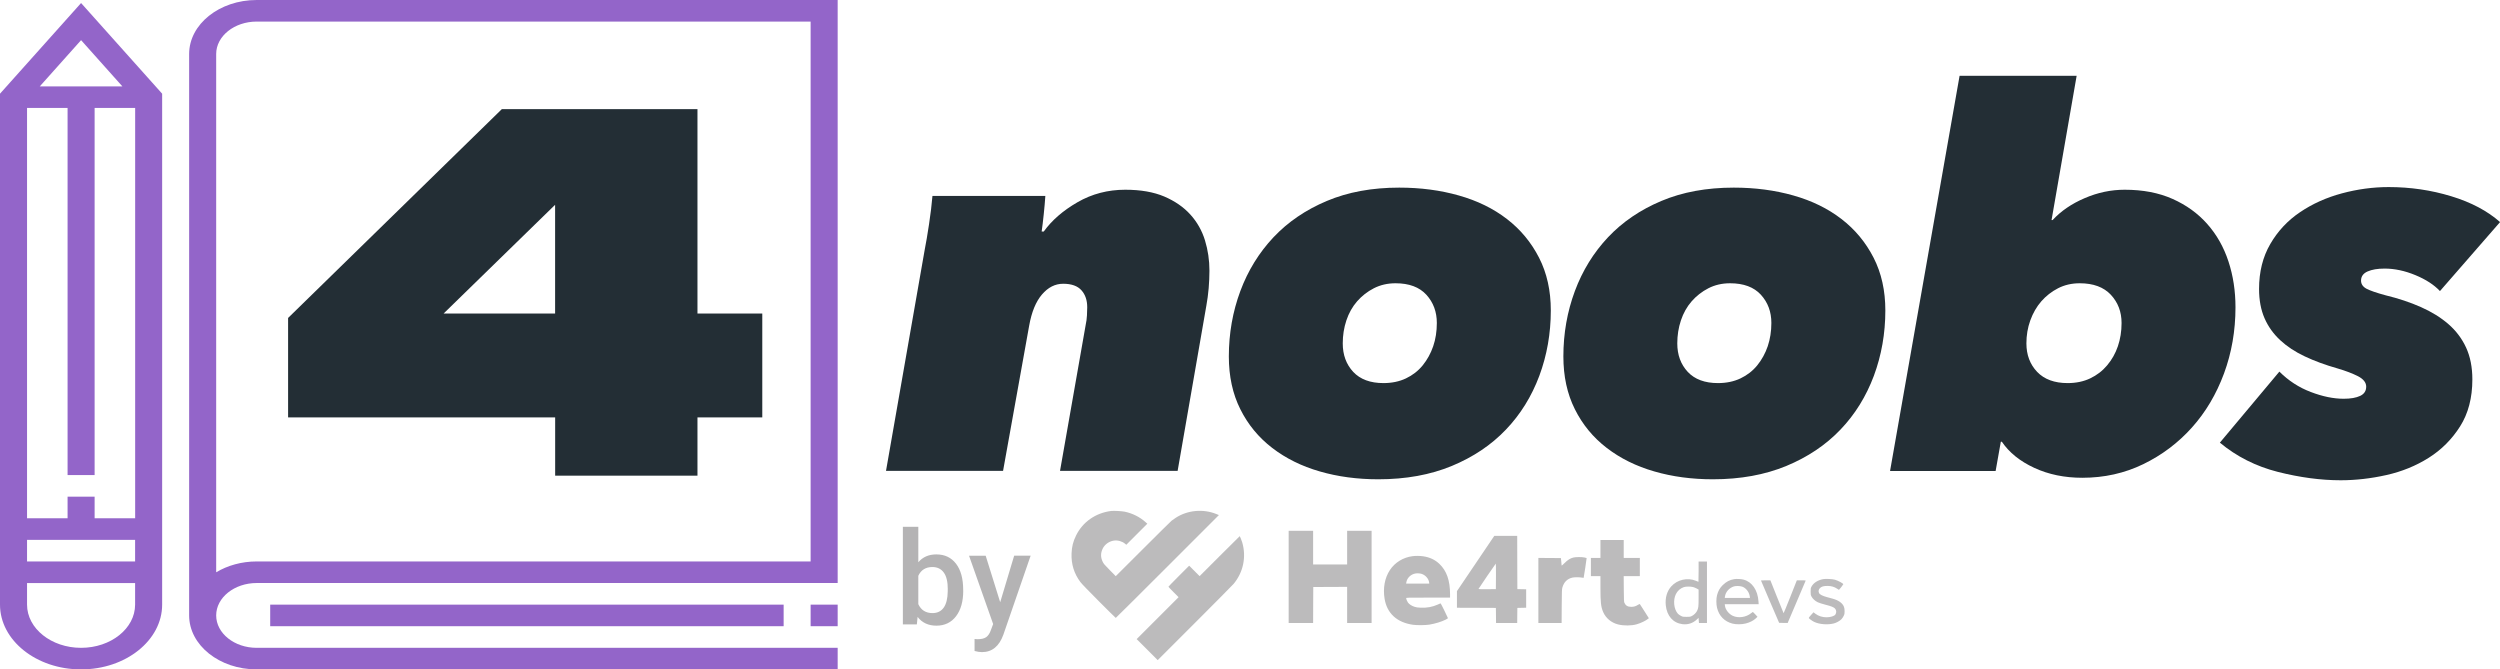 <?xml version="1.0" encoding="utf-8"?>
<svg version="1.1" id="Layer_1" xmlns="http://www.w3.org/2000/svg" xmlns:xlink="http://www.w3.org/1999/xlink" x="0px" y="0px"
	 viewBox="0 0 461.31 123.52" style="enable-background:new 0 0 461.31 123.52;" xml:space="preserve">
<style type="text/css">
	.st0{fill:#9365C9;}
	.st1{fill:#BCBBBC;}
	.st2{fill:#9468CC;}
	.st3{fill:#232E35;}
	.st4{fill:#B4B3B4;}
</style>
<g>
	<g>
		<path class="st0" d="M34.9,9.96v103.6c0,5.49,5.59,9.96,12.47,9.96h107.2v-3.98H47.37c-4.12,0-7.48-2.68-7.48-5.98
			s3.36-5.98,7.48-5.98h107.2V0L47.37,0C40.49,0,34.9,4.47,34.9,9.96z M149.58,103.6H47.37c-2.8,0-5.39,0.75-7.48,2V9.96
			c0-3.3,3.36-5.98,7.48-5.98h102.21V103.6z"/>
		<rect x="149.58" y="111.57" class="st0" width="4.99" height="3.98"/>
		<rect x="49.86" y="111.57" class="st0" width="94.74" height="3.98"/>
		<path class="st0" d="M0,17.29l0,94.28c0,6.59,6.71,11.95,14.96,11.95s14.96-5.36,14.96-11.95V17.29L14.96,0.56L0,17.29z
			 M14.96,7.41l7.62,8.53H7.34L14.96,7.41z M24.93,99.62v3.98H4.99v-3.98H24.93z M4.99,95.63V19.92h7.48v67.74h4.99V19.92h7.48
			v75.71h-7.48v-3.98h-4.99v3.98H4.99z M4.99,111.57v-3.98h19.94v3.98c0,4.4-4.47,7.97-9.97,7.97S4.99,115.96,4.99,111.57z"/>
	</g>
	<g>
		<path class="st3" d="M102.44,77.02H53.16V58.67L92.6,20.14h36.1v37.72h11.96v19.16H128.7v10.75h-26.26V77.02z M102.44,37.78
			L81.85,57.86h20.58V37.78z"/>
	</g>
	<g>
		<path class="st3" d="M171.43,41.37c0.29-1.93,0.5-3.67,0.63-5.21h20.83c-0.06,0.96-0.16,2.07-0.29,3.33
			c-0.13,1.25-0.26,2.33-0.39,3.23h0.39c1.48-2.06,3.55-3.86,6.22-5.4c2.67-1.54,5.61-2.31,8.82-2.31c2.83,0,5.22,0.42,7.19,1.25
			c1.96,0.84,3.57,1.95,4.82,3.33c1.25,1.38,2.15,2.98,2.7,4.77c0.55,1.8,0.82,3.67,0.82,5.59c0,1.03-0.05,2.11-0.14,3.23
			c-0.1,1.13-0.24,2.2-0.43,3.23l-5.3,30.48h-21.7l4.73-26.91c0.13-0.58,0.21-1.17,0.24-1.78c0.03-0.61,0.05-1.11,0.05-1.5
			c0-1.29-0.35-2.33-1.06-3.13c-0.71-0.8-1.83-1.21-3.38-1.21c-1.48,0-2.78,0.66-3.91,1.98c-1.13,1.32-1.91,3.23-2.36,5.74
			l-4.82,26.81h-21.6l7.14-40.8C170.87,44.88,171.14,43.3,171.43,41.37z"/>
		<path class="st3" d="M254.33,88.44c-3.86,0-7.46-0.48-10.8-1.45c-3.34-0.96-6.27-2.41-8.78-4.34c-2.51-1.93-4.47-4.31-5.88-7.14
			c-1.42-2.83-2.12-6.08-2.12-9.74c0-4.24,0.71-8.26,2.12-12.06c1.41-3.79,3.46-7.1,6.12-9.93c2.67-2.83,5.95-5.06,9.84-6.7
			c3.89-1.64,8.34-2.46,13.36-2.46c3.92,0,7.59,0.48,11,1.45c3.41,0.96,6.37,2.41,8.87,4.34c2.51,1.93,4.48,4.31,5.93,7.14
			c1.45,2.83,2.17,6.08,2.17,9.74c0,4.24-0.71,8.26-2.12,12.06c-1.42,3.79-3.47,7.11-6.17,9.93c-2.7,2.83-6.03,5.06-9.98,6.7
			C263.93,87.62,259.41,88.44,254.33,88.44z M265.13,59.6c0-2.06-0.64-3.79-1.93-5.21c-1.29-1.41-3.18-2.12-5.69-2.12
			c-1.48,0-2.81,0.31-4,0.92c-1.19,0.61-2.22,1.42-3.09,2.41c-0.87,1-1.53,2.17-1.98,3.52c-0.45,1.35-0.67,2.77-0.67,4.24
			c0,2.12,0.64,3.87,1.93,5.26c1.29,1.38,3.15,2.07,5.59,2.07c1.54,0,2.93-0.29,4.15-0.87c1.22-0.58,2.25-1.38,3.09-2.41
			c0.83-1.03,1.48-2.2,1.93-3.52C264.91,62.57,265.13,61.14,265.13,59.6z"/>
		<path class="st3" d="M316.06,88.44c-3.86,0-7.46-0.48-10.8-1.45c-3.34-0.96-6.27-2.41-8.78-4.34c-2.51-1.93-4.47-4.31-5.88-7.14
			c-1.42-2.83-2.12-6.08-2.12-9.74c0-4.24,0.71-8.26,2.12-12.06c1.41-3.79,3.46-7.1,6.12-9.93c2.67-2.83,5.95-5.06,9.84-6.7
			c3.89-1.64,8.34-2.46,13.36-2.46c3.92,0,7.59,0.48,11,1.45c3.41,0.96,6.37,2.41,8.87,4.34c2.51,1.93,4.48,4.31,5.93,7.14
			c1.45,2.83,2.17,6.08,2.17,9.74c0,4.24-0.71,8.26-2.12,12.06c-1.42,3.79-3.47,7.11-6.17,9.93c-2.7,2.83-6.03,5.06-9.98,6.7
			C325.65,87.62,321.14,88.44,316.06,88.44z M326.86,59.6c0-2.06-0.64-3.79-1.93-5.21c-1.29-1.41-3.18-2.12-5.69-2.12
			c-1.48,0-2.81,0.31-4,0.92c-1.19,0.61-2.22,1.42-3.09,2.41c-0.87,1-1.53,2.17-1.98,3.52c-0.45,1.35-0.67,2.77-0.67,4.24
			c0,2.12,0.64,3.87,1.93,5.26c1.29,1.38,3.15,2.07,5.59,2.07c1.54,0,2.93-0.29,4.15-0.87c1.22-0.58,2.25-1.38,3.09-2.41
			c0.83-1.03,1.48-2.2,1.93-3.52C326.63,62.57,326.86,61.14,326.86,59.6z"/>
		<path class="st3" d="M392.06,35.01c3.34,0,6.28,0.56,8.82,1.69c2.54,1.13,4.68,2.67,6.41,4.63c1.74,1.96,3.04,4.26,3.91,6.9
			c0.87,2.64,1.3,5.47,1.3,8.49c0,4.31-0.71,8.38-2.12,12.2c-1.42,3.83-3.39,7.15-5.93,9.98c-2.54,2.83-5.53,5.08-8.97,6.75
			c-3.44,1.67-7.19,2.51-11.24,2.51c-3.28,0-6.24-0.61-8.87-1.83c-2.64-1.22-4.63-2.83-5.98-4.82h-0.19l-0.96,5.4h-19.48
			l12.83-72.92h21.6l-4.63,26.62h0.19c1.54-1.67,3.52-3.02,5.93-4.05C387.09,35.52,389.55,35.01,392.06,35.01z M391.48,59.6
			c0-2.06-0.66-3.79-1.98-5.21c-1.32-1.41-3.23-2.12-5.74-2.12c-1.48,0-2.81,0.31-4,0.92c-1.19,0.61-2.22,1.42-3.09,2.41
			c-0.87,1-1.54,2.17-2.03,3.52s-0.72,2.77-0.72,4.24c0,2.12,0.66,3.87,1.98,5.26c1.32,1.38,3.2,2.07,5.64,2.07
			c1.54,0,2.93-0.29,4.15-0.87c1.22-0.58,2.27-1.38,3.13-2.41c0.87-1.03,1.53-2.2,1.98-3.52C391.25,62.57,391.48,61.14,391.48,59.6z
			"/>
		<path class="st3" d="M420.6,68.57c1.67,1.67,3.6,2.93,5.79,3.76c2.19,0.84,4.21,1.25,6.08,1.25c1.29,0,2.3-0.18,3.04-0.53
			c0.74-0.35,1.11-0.92,1.11-1.69s-0.5-1.41-1.5-1.93c-1-0.51-2.27-1-3.81-1.45c-2.25-0.64-4.26-1.38-6.03-2.22
			c-1.77-0.83-3.28-1.83-4.53-2.99s-2.22-2.51-2.89-4.05s-1.01-3.34-1.01-5.4c0-3.15,0.69-5.92,2.07-8.29
			c1.38-2.38,3.21-4.34,5.5-5.88c2.28-1.54,4.85-2.7,7.72-3.47c2.86-0.77,5.74-1.16,8.63-1.16c3.99,0,7.83,0.56,11.53,1.69
			c3.7,1.12,6.7,2.72,9.02,4.77l-11.09,12.73c-1.09-1.16-2.6-2.14-4.53-2.94c-1.93-0.8-3.83-1.21-5.69-1.21
			c-1.29,0-2.33,0.18-3.13,0.53c-0.8,0.35-1.21,0.92-1.21,1.69c0,0.64,0.34,1.14,1.01,1.5c0.67,0.35,1.85,0.76,3.52,1.21
			c2.38,0.58,4.55,1.3,6.51,2.17c1.96,0.87,3.65,1.91,5.06,3.13c1.41,1.22,2.51,2.67,3.28,4.34c0.77,1.67,1.16,3.63,1.16,5.88
			c0,3.41-0.76,6.3-2.27,8.68c-1.51,2.38-3.44,4.31-5.79,5.79c-2.35,1.48-4.95,2.54-7.81,3.18c-2.86,0.64-5.68,0.96-8.44,0.96
			c-3.67,0-7.52-0.52-11.57-1.54c-4.05-1.03-7.62-2.83-10.71-5.4L420.6,68.57z"/>
	</g>
</g>
<g>
	<g transform="translate(0,1001) scale(0.1,-0.1)">
		<g>
			<path class="st1" d="M2050.32,9067.14c-28.63-3.63-52.41-20.21-64.63-45.09c-5.56-11.29-7.93-20.59-8.42-33.31
				c-0.72-19.71,4.57-37,16.24-52.69c2.37-3.19,14.15-15.42,34.19-35.51c16.79-16.9,30.83-30.72,31.16-30.72
				c0.28,0,43.27,42.72,95.46,94.91l94.86,94.86l-5.06,2.04c-24.33,9.75-53.02,6.99-74.71-7.16c-2.7-1.71-6.06-4.13-7.6-5.34
				c-1.49-1.21-25.32-24.72-52.85-52.25l-50.15-50.04l-11.01,11.18c-9.74,9.85-11.29,11.67-13.05,15.3
				c-3.96,8.15-4.02,15.86-0.11,24.17c3.69,7.76,11.78,13.65,20.65,14.97c7.05,1.1,15.42-1.27,20.7-5.78l2.26-1.93l19.38,19.43
				l19.43,19.43l-3.52,3.14c-10.19,9.19-23.95,16.08-38.15,19.05C2069.97,9066.92,2055.05,9067.74,2050.32,9067.14z"/>
			<path class="st1" d="M2377.89,8945.52v-85.06h22.57h22.57l0.11,33.2l0.17,33.14l31.27,0.17l31.22,0.11v-33.31v-33.31h22.57h22.57
				v85.06v85.06h-22.57h-22.57v-31.11v-31.11h-31.38h-31.38v31.11v31.11h-22.57h-22.57V8945.52z"/>
			<path class="st1" d="M2722.86,8970.19l-34.46-50.98v-15.31v-15.36l35.95-0.11l35.9-0.17l0.17-13.87l0.11-13.93h19.54h19.54
				l0.11,13.93l0.17,13.87l8.15,0.17l8.09,0.17v17.01v17.01l-8.09,0.17l-8.15,0.17l-0.17,49.16l-0.11,49.11h-21.14h-21.14
				L2722.86,8970.19z M2760.4,8946.51l-0.17-23.56l-16.13-0.17c-10.07-0.05-16.08,0.05-15.97,0.39c0.39,1.16,31.6,46.8,31.99,46.85
				C2760.35,8970.02,2760.46,8959.45,2760.4,8946.51z"/>
			<path class="st1" d="M2250.44,8983.78l-36.89-36.89l-9.63,9.63l-9.63,9.63l-19.16-19.16c-10.52-10.52-19.1-19.38-19.1-19.65
				c0-0.33,4.24-4.79,9.36-9.91l9.36-9.36l-38.65-38.65l-38.7-38.7l19.43-19.38l19.38-19.43l68.32,68.27
				c37.55,37.55,69.86,70.14,71.74,72.4c17.78,21.31,23.73,49.44,16.02,76.25c-1.05,3.52-4.29,11.84-4.68,11.84
				C2287.44,9020.67,2270.7,9004.1,2250.44,8983.78z"/>
			<path class="st1" d="M2953.2,8997v-16.52h-8.81h-8.81v-16.79v-16.79h8.81h8.81v-21.58c0-26.59,0.94-34.85,4.79-44.15
				c4.84-11.62,15.14-20.26,27.86-23.45c10.46-2.59,24.66-2.48,34.3,0.33c7.82,2.26,16.57,6.5,21.09,10.18l1.27,1.05l-8.09,12.77
				c-4.46,7.05-8.31,13.05-8.53,13.27c-0.22,0.28-1.6-0.33-3.08-1.21c-4.35-2.81-8.04-3.91-12.77-3.91
				c-6.5,0.05-10.3,2.26-12.61,7.43c-0.88,1.98-0.99,4.46-1.16,25.76l-0.17,23.51h14.86h14.92v16.79v16.79h-14.86h-14.86V8997v16.52
				h-21.47h-21.47V8997z"/>
			<path class="st1" d="M2606.47,8983.73c-17.23-2.2-32.65-11.67-41.84-25.71c-9.52-14.48-12.99-33.47-9.69-53.18
				c4.51-26.81,22.85-43.49,52.52-47.73c6.99-0.99,23.4-0.83,30,0.28c11.29,1.93,22.3,5.29,30.17,9.25
				c3.63,1.82,4.24,2.31,3.96,3.19c-0.22,0.61-3.19,6.94-6.66,14.09c-4.13,8.59-6.5,12.88-6.99,12.72
				c-0.33-0.17-2.64-1.21-5.06-2.26c-10.07-4.4-19.38-6.11-31.11-5.73c-6,0.22-8.26,0.55-11.89,1.76c-5.01,1.6-9.74,4.74-11.95,7.87
				c-1.54,2.26-3.14,6.28-3.14,7.93c0,0.99,1.27,1.05,40.46,1.05h40.46v6.22c0,25.43-6.28,43.33-19.71,56.04
				c-8.04,7.65-17.67,12.17-29.78,13.98C2620.57,8984.39,2612.09,8984.5,2606.47,8983.73z M2623.7,8950.92
				c6.72-2.31,12.44-8.86,13.32-15.31l0.33-2.48H2616h-21.36l0.39,2.37c1.27,8.04,8.31,14.86,16.85,16.3
				C2615.45,8952.35,2620.62,8952.02,2623.7,8950.92z"/>
			<path class="st1" d="M2903.43,8981.25c-5.78-1.38-10.57-4.35-16.41-10.19c-3.36-3.36-5.4-5.01-5.45-4.46
				c0,0.55-0.33,3.8-0.66,7.27l-0.66,6.33l-20.76,0.17l-20.81,0.11v-60.01v-60.01h21.42h21.47l0.17,31
				c0.22,27.2,0.33,31.33,1.16,34.24c2.97,10.24,8.86,16.19,18.55,18.5c3.63,0.83,12.83,0.88,17.29,0c1.82-0.33,3.36-0.5,3.47-0.44
				c0.33,0.33,5.73,36.28,5.51,36.5c-0.11,0.17-1.93,0.61-4.02,1.05C2918.9,8982.35,2907.78,8982.3,2903.43,8981.25z"/>
			<path class="st1" d="M3134.33,8955.16c0-10.29-0.11-18.72-0.28-18.72s-2.37,0.88-4.9,1.93c-15.25,6.28-34.13,2.04-45.14-10.24
				c-8.04-8.92-11.62-21.25-10.24-35.01c2.04-19.71,13.49-32.7,30.78-34.85c9.96-1.27,19.32,1.76,26.54,8.64l3.14,2.97l0.39-4.74
				l0.39-4.68h7.38h7.38v56.71v56.71h-7.71h-7.71V8955.16z M3124.14,8926.75c1.82-0.44,4.84-1.71,6.72-2.75l3.47-1.93v-15.25
				c0-16.46-0.33-18.99-2.97-24.28c-1.87-3.58-5.73-7.38-9.58-9.25c-2.92-1.43-3.63-1.54-9.74-1.54c-6.39,0-6.77,0.06-10.3,1.82
				c-1.98,0.99-4.51,2.75-5.62,3.96c-7.54,8.37-9.25,25.27-3.63,36.33c3.08,6.11,8.15,10.57,14.59,12.77
				C3110.66,8927.9,3119.63,8927.96,3124.14,8926.75z"/>
			<path class="st1" d="M3199.95,8941.34c-8.09-1.27-14.86-4.79-21.36-11.29c-5.12-5.07-8.2-10.57-10.19-18.11
				c-1.71-6.28-1.71-16.85-0.05-23.56c3.69-14.97,13.71-25.21,28.46-29.07c6.72-1.76,17.4-1.65,24.72,0.28
				c7.27,1.87,13.76,5.12,18.06,9.08l3.41,3.19l-4.07,4.46c-2.26,2.48-4.29,4.51-4.46,4.51c-0.22,0-1.54-0.94-2.92-2.09
				c-9.47-7.82-23.95-9.91-34.3-5.01c-7.32,3.47-13.49,11.45-14.31,18.55l-0.33,2.86h31.27h31.27l-0.33,5.12
				c-1.38,20.92-11.89,36.17-27.75,40.24C3212.73,8941.67,3204.47,8942.05,3199.95,8941.34z M3214.38,8927.63
				c6.28-1.98,11.95-8.31,13.87-15.63c0.44-1.54,0.77-3.36,0.77-4.02v-1.27h-23.18h-23.23l0.33,2.42
				c1.21,8.64,7.65,15.97,16.63,18.83C3203.09,8929.06,3210.19,8928.9,3214.38,8927.63z"/>
			<path class="st1" d="M3364.34,8941.39c-10.02-1.82-17.84-6.83-21.64-13.76c-1.54-2.86-1.65-3.41-1.65-9.08
				c0-5.5,0.11-6.33,1.54-9.19c1.98-4.02,6.66-8.31,11.67-10.68c2.15-1.05,8.2-2.97,13.49-4.35c11.4-2.92,15.69-4.62,18.17-7.16
				c2.75-2.86,3.14-7.54,0.83-11.07c-1.87-2.92-9.14-5.17-16.46-5.17c-7.82,0.05-14.7,2.26-20.54,6.66l-3.36,2.59l-4.51-4.9
				c-2.81-3.03-4.4-5.23-4.18-5.73c0.44-1.16,6.5-5.5,9.91-7.1c9.63-4.57,24.99-5.78,36.34-2.81c4.68,1.21,10.63,4.51,13.71,7.54
				c1.54,1.54,3.36,4.18,4.35,6.33c1.54,3.3,1.76,4.18,1.71,8.64c0,3.85-0.33,5.78-1.27,8.31c-2.59,6.66-9.8,11.84-20.65,14.81
				c-2.7,0.77-7.54,2.04-10.68,2.92c-8.09,2.15-13.21,4.79-14.53,7.49c-1.6,3.08-0.88,6.61,1.76,9.25
				c2.81,2.81,6.94,3.96,14.09,3.91c6.66,0,12.44-1.71,17.51-5.12c1.82-1.16,3.36-2.15,3.41-2.15c0.44,0,7.98,9.85,7.98,10.35
				c0,1.54-9.47,6.66-15.53,8.37C3381.3,8941.61,3368.86,8942.22,3364.34,8941.39z"/>
			<path class="st1" d="M3249.39,8938.92c0-0.11,7.54-17.78,16.74-39.2l16.79-38.98l7.87-0.17l7.87-0.11l16.35,38.37
				c8.97,21.14,16.52,38.87,16.74,39.42c0.33,0.88-0.28,0.94-7.87,0.94h-8.26l-12.06-30.5c-6.61-16.79-12.22-30.33-12.39-30.17
				c-0.17,0.22-5.73,13.93-12.39,30.56l-12,30.11h-8.7C3253.3,8939.19,3249.39,8939.08,3249.39,8938.92z"/>
		</g>
	</g>
	<g>
		<path class="st4" d="M177.74,109c0,1.97-0.44,3.54-1.32,4.7s-2.09,1.75-3.63,1.75c-1.48,0-2.64-0.54-3.47-1.61l-0.14,1.37h-2.58
			v-18h2.85v6.54c0.82-0.97,1.93-1.45,3.32-1.45c1.55,0,2.76,0.57,3.64,1.72s1.32,2.75,1.32,4.82V109z M174.89,108.75
			c0-1.38-0.24-2.41-0.73-3.09s-1.19-1.03-2.11-1.03c-1.23,0-2.1,0.54-2.6,1.62v5.23c0.51,1.1,1.38,1.65,2.62,1.65
			c0.89,0,1.58-0.33,2.06-1s0.73-1.67,0.75-3.01V108.75z"/>
		<path class="st4" d="M184.56,111.13l2.58-8.6h3.04l-5.04,14.6c-0.77,2.13-2.09,3.2-3.94,3.2c-0.41,0-0.87-0.07-1.37-0.21v-2.21
			l0.54,0.04c0.72,0,1.26-0.13,1.62-0.39s0.65-0.7,0.86-1.32l0.41-1.09l-4.45-12.61h3.07L184.56,111.13z"/>
	</g>
</g>
</svg>
